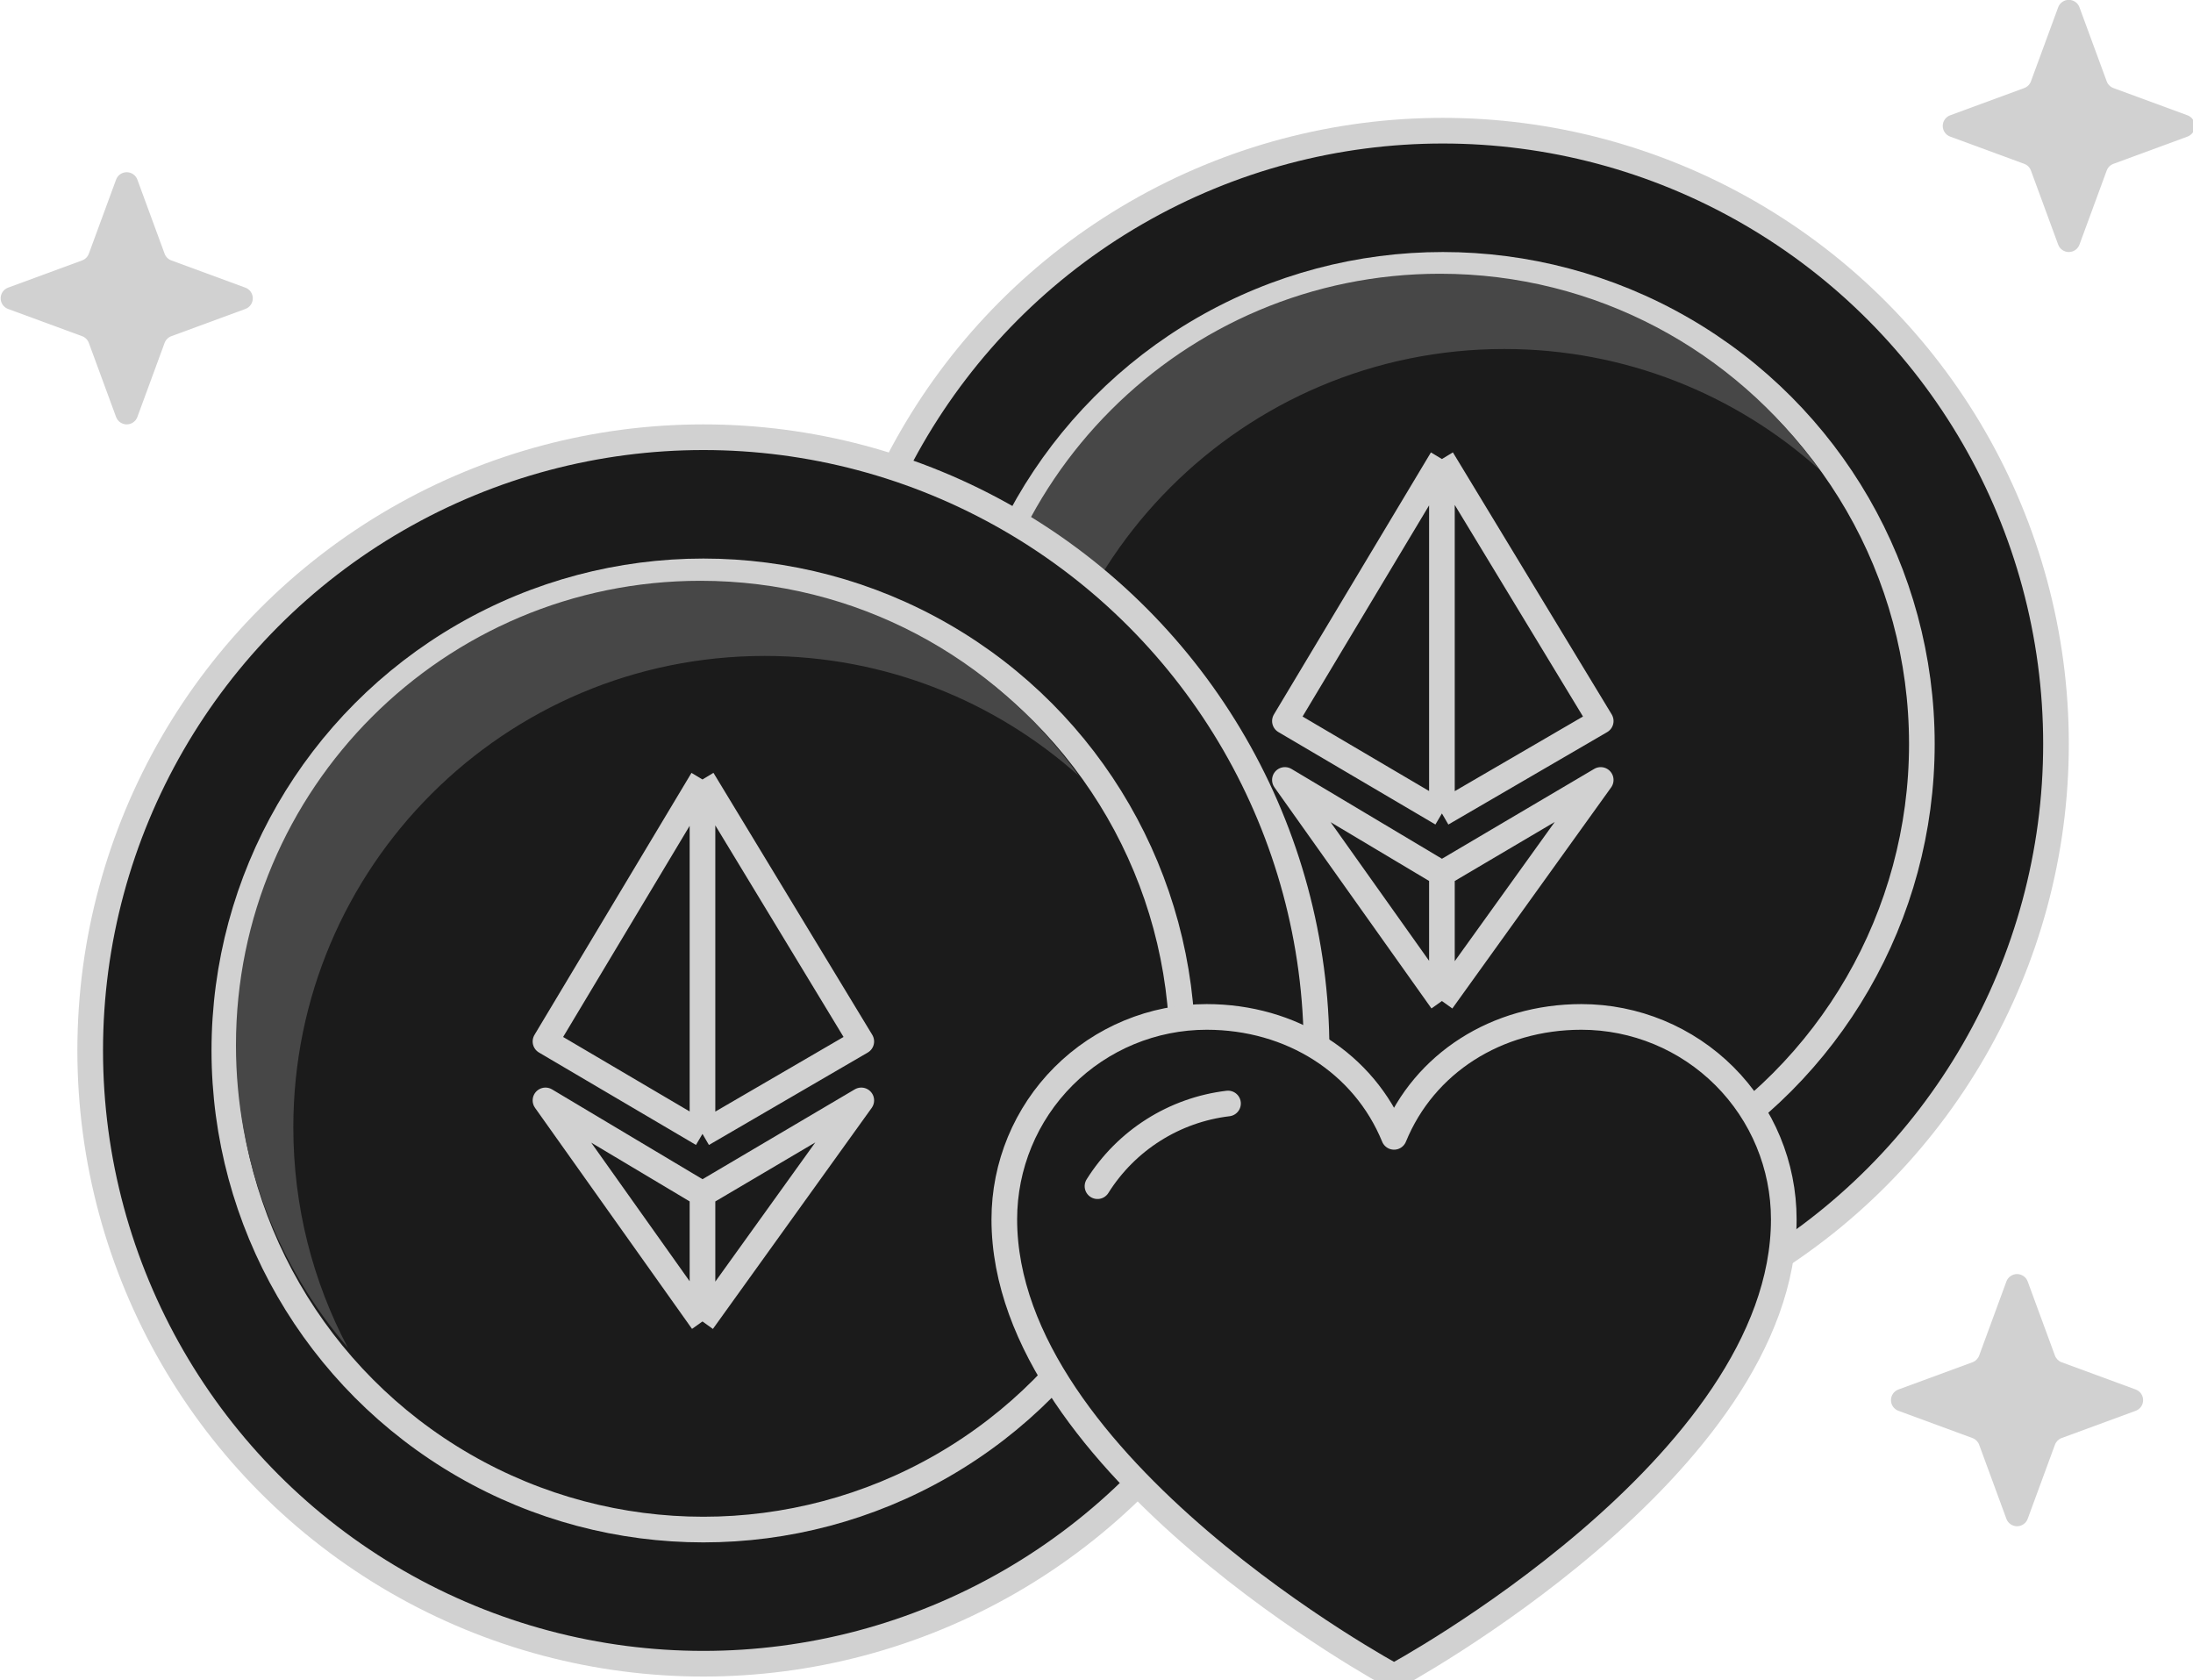 <svg width="171" height="131" viewBox="0 0 171 131" fill="none" xmlns="http://www.w3.org/2000/svg">
<g clip-path="url(#clip0_129_39)">
<circle cx="112.503" cy="58.004" r="47.814" fill="#1B1B1B" stroke="#D1D1D1" stroke-width="2"/>
<circle cx="112.504" cy="58.004" r="37.354" fill="#1B1B1B" stroke="#D1D1D1" stroke-width="2"/>
<path fill-rule="evenodd" clip-rule="evenodd" d="M84.752 81.227C79.303 74.882 76.011 66.631 76.011 57.611C76.011 37.581 92.248 21.343 112.279 21.343C124.468 21.343 135.253 27.356 141.828 36.578C135.317 30.753 126.72 27.211 117.296 27.211C96.968 27.211 80.489 43.689 80.489 64.017C80.489 70.234 82.031 76.091 84.752 81.227Z" fill="#474747"/>
<path d="M153.802 112.121L148.028 109.997C147.858 109.935 147.712 109.821 147.608 109.673C147.505 109.525 147.449 109.348 147.449 109.167C147.449 108.986 147.505 108.809 147.608 108.661C147.712 108.512 147.858 108.399 148.028 108.337L153.802 106.213C153.922 106.169 154.031 106.099 154.122 106.009C154.212 105.918 154.282 105.809 154.326 105.689L156.449 99.915C156.512 99.745 156.625 99.599 156.774 99.495C156.922 99.392 157.099 99.336 157.28 99.336C157.461 99.336 157.637 99.392 157.786 99.495C157.934 99.599 158.048 99.745 158.11 99.915L160.234 105.689C160.278 105.809 160.348 105.918 160.438 106.009C160.529 106.099 160.638 106.169 160.758 106.213L166.532 108.337C166.702 108.399 166.848 108.512 166.952 108.661C167.055 108.809 167.11 108.986 167.11 109.167C167.11 109.348 167.055 109.525 166.952 109.673C166.848 109.821 166.702 109.935 166.532 109.997L160.758 112.121C160.638 112.165 160.529 112.235 160.438 112.325C160.348 112.416 160.278 112.525 160.234 112.645L158.11 118.419C158.048 118.589 157.934 118.735 157.786 118.839C157.637 118.942 157.461 118.998 157.28 118.998C157.099 118.998 156.922 118.942 156.774 118.839C156.625 118.735 156.512 118.589 156.449 118.419L154.326 112.645C154.282 112.525 154.212 112.416 154.122 112.325C154.031 112.235 153.922 112.165 153.802 112.121Z" fill="#D1D1D1"/>
<path d="M157.839 12.774L152.065 10.65C151.895 10.587 151.749 10.474 151.645 10.326C151.542 10.177 151.486 10.001 151.486 9.82C151.486 9.639 151.542 9.462 151.645 9.314C151.749 9.165 151.895 9.052 152.065 8.989L157.839 6.866C157.959 6.822 158.068 6.752 158.159 6.661C158.249 6.571 158.319 6.462 158.363 6.341L160.487 0.568C160.549 0.398 160.662 0.251 160.811 0.148C160.959 0.044 161.136 -0.011 161.317 -0.011C161.498 -0.011 161.675 0.044 161.823 0.148C161.972 0.251 162.085 0.398 162.147 0.568L164.271 6.341C164.315 6.462 164.385 6.571 164.475 6.661C164.566 6.752 164.675 6.822 164.795 6.866L170.569 8.989C170.739 9.052 170.885 9.165 170.989 9.314C171.092 9.462 171.148 9.639 171.148 9.82C171.148 10.001 171.092 10.177 170.989 10.326C170.885 10.474 170.739 10.587 170.569 10.65L164.795 12.774C164.675 12.818 164.566 12.887 164.475 12.978C164.385 13.068 164.315 13.178 164.271 13.298L162.147 19.072C162.085 19.241 161.972 19.388 161.823 19.491C161.675 19.595 161.498 19.65 161.317 19.65C161.136 19.65 160.959 19.595 160.811 19.491C160.662 19.388 160.549 19.241 160.487 19.072L158.363 13.298C158.319 13.178 158.249 13.068 158.159 12.978C158.068 12.887 157.959 12.818 157.839 12.774Z" fill="#D1D1D1"/>
<path d="M6.403 26.212L0.629 24.088C0.46 24.026 0.313 23.913 0.21 23.764C0.106 23.616 0.051 23.439 0.051 23.258C0.051 23.077 0.106 22.901 0.21 22.752C0.313 22.604 0.46 22.49 0.629 22.428L6.403 20.304C6.523 20.26 6.633 20.19 6.723 20.1C6.814 20.009 6.883 19.9 6.927 19.78L9.051 14.006C9.114 13.836 9.227 13.69 9.375 13.586C9.524 13.483 9.7 13.428 9.881 13.428C10.062 13.428 10.239 13.483 10.387 13.586C10.536 13.69 10.649 13.836 10.712 14.006L12.835 19.78C12.879 19.9 12.949 20.009 13.04 20.1C13.13 20.19 13.239 20.26 13.36 20.304L19.133 22.428C19.303 22.49 19.45 22.604 19.553 22.752C19.657 22.901 19.712 23.077 19.712 23.258C19.712 23.439 19.657 23.616 19.553 23.764C19.45 23.913 19.303 24.026 19.133 24.088L13.36 26.212C13.239 26.256 13.13 26.326 13.04 26.416C12.949 26.507 12.879 26.616 12.835 26.736L10.712 32.51C10.649 32.68 10.536 32.826 10.387 32.93C10.239 33.033 10.062 33.089 9.881 33.089C9.7 33.089 9.524 33.033 9.375 32.93C9.227 32.826 9.114 32.68 9.051 32.51L6.927 26.736C6.883 26.616 6.814 26.507 6.723 26.416C6.633 26.326 6.523 26.256 6.403 26.212Z" fill="#D1D1D1"/>
<circle cx="54.847" cy="81.903" r="47.814" fill="#1B1B1B" stroke="#D1D1D1" stroke-width="2"/>
<circle cx="54.847" cy="81.903" r="37.354" stroke="#D1D1D1" stroke-width="2"/>
<path fill-rule="evenodd" clip-rule="evenodd" d="M27.129 105.084C21.688 98.748 18.399 90.508 18.399 81.501C18.399 61.498 34.615 45.283 54.617 45.283C66.79 45.283 77.56 51.288 84.126 60.497C77.624 54.68 69.039 51.142 59.627 51.142C39.328 51.142 22.872 67.598 22.872 87.898C22.872 94.106 24.411 99.955 27.129 105.084Z" fill="#474747"/>
<path d="M108.701 130.717C108.701 130.717 78.311 114.353 78.311 95.067C78.311 90.882 79.973 86.868 82.932 83.909C85.891 80.95 89.905 79.287 94.09 79.287C100.691 79.287 106.345 82.884 108.701 88.638C111.056 82.884 116.71 79.287 123.311 79.287C127.496 79.287 131.51 80.95 134.469 83.909C137.428 86.868 139.091 90.882 139.091 95.067C139.091 114.353 108.701 130.717 108.701 130.717Z" fill="#1B1B1B" stroke="#D1D1D1" stroke-width="2" stroke-linecap="round" stroke-linejoin="round"/>
<path d="M95.755 86.037C93.685 86.284 91.697 86.991 89.935 88.107C88.174 89.222 86.685 90.718 85.577 92.484" stroke="#D1D1D1" stroke-width="2" stroke-linecap="round"/>
<path d="M54.776 60.774L42.534 81.201L54.776 88.407M54.776 60.774L67.159 81.201L54.776 88.407M54.776 60.774V75.581V88.407M54.776 103.031L42.534 85.796L54.776 93.103M54.776 103.031L67.159 85.796L54.776 93.103M54.776 103.031V93.103" stroke="#D1D1D1" stroke-width="2" stroke-linejoin="round"/>
<path d="M112.434 35.789L100.192 56.217L112.434 63.423M112.434 35.789L124.817 56.217L112.434 63.423M112.434 35.789V50.597V63.423M112.434 78.047L100.191 60.811L112.434 68.118M112.434 78.047L124.816 60.811L112.434 68.118M112.434 78.047V68.118" stroke="#D1D1D1" stroke-width="2" stroke-linejoin="round"/>
</g>
<defs>
<clipPath id="clip0_129_39">
<rect width="171" height="131" fill="white"/>
</clipPath>
</defs>
</svg>

